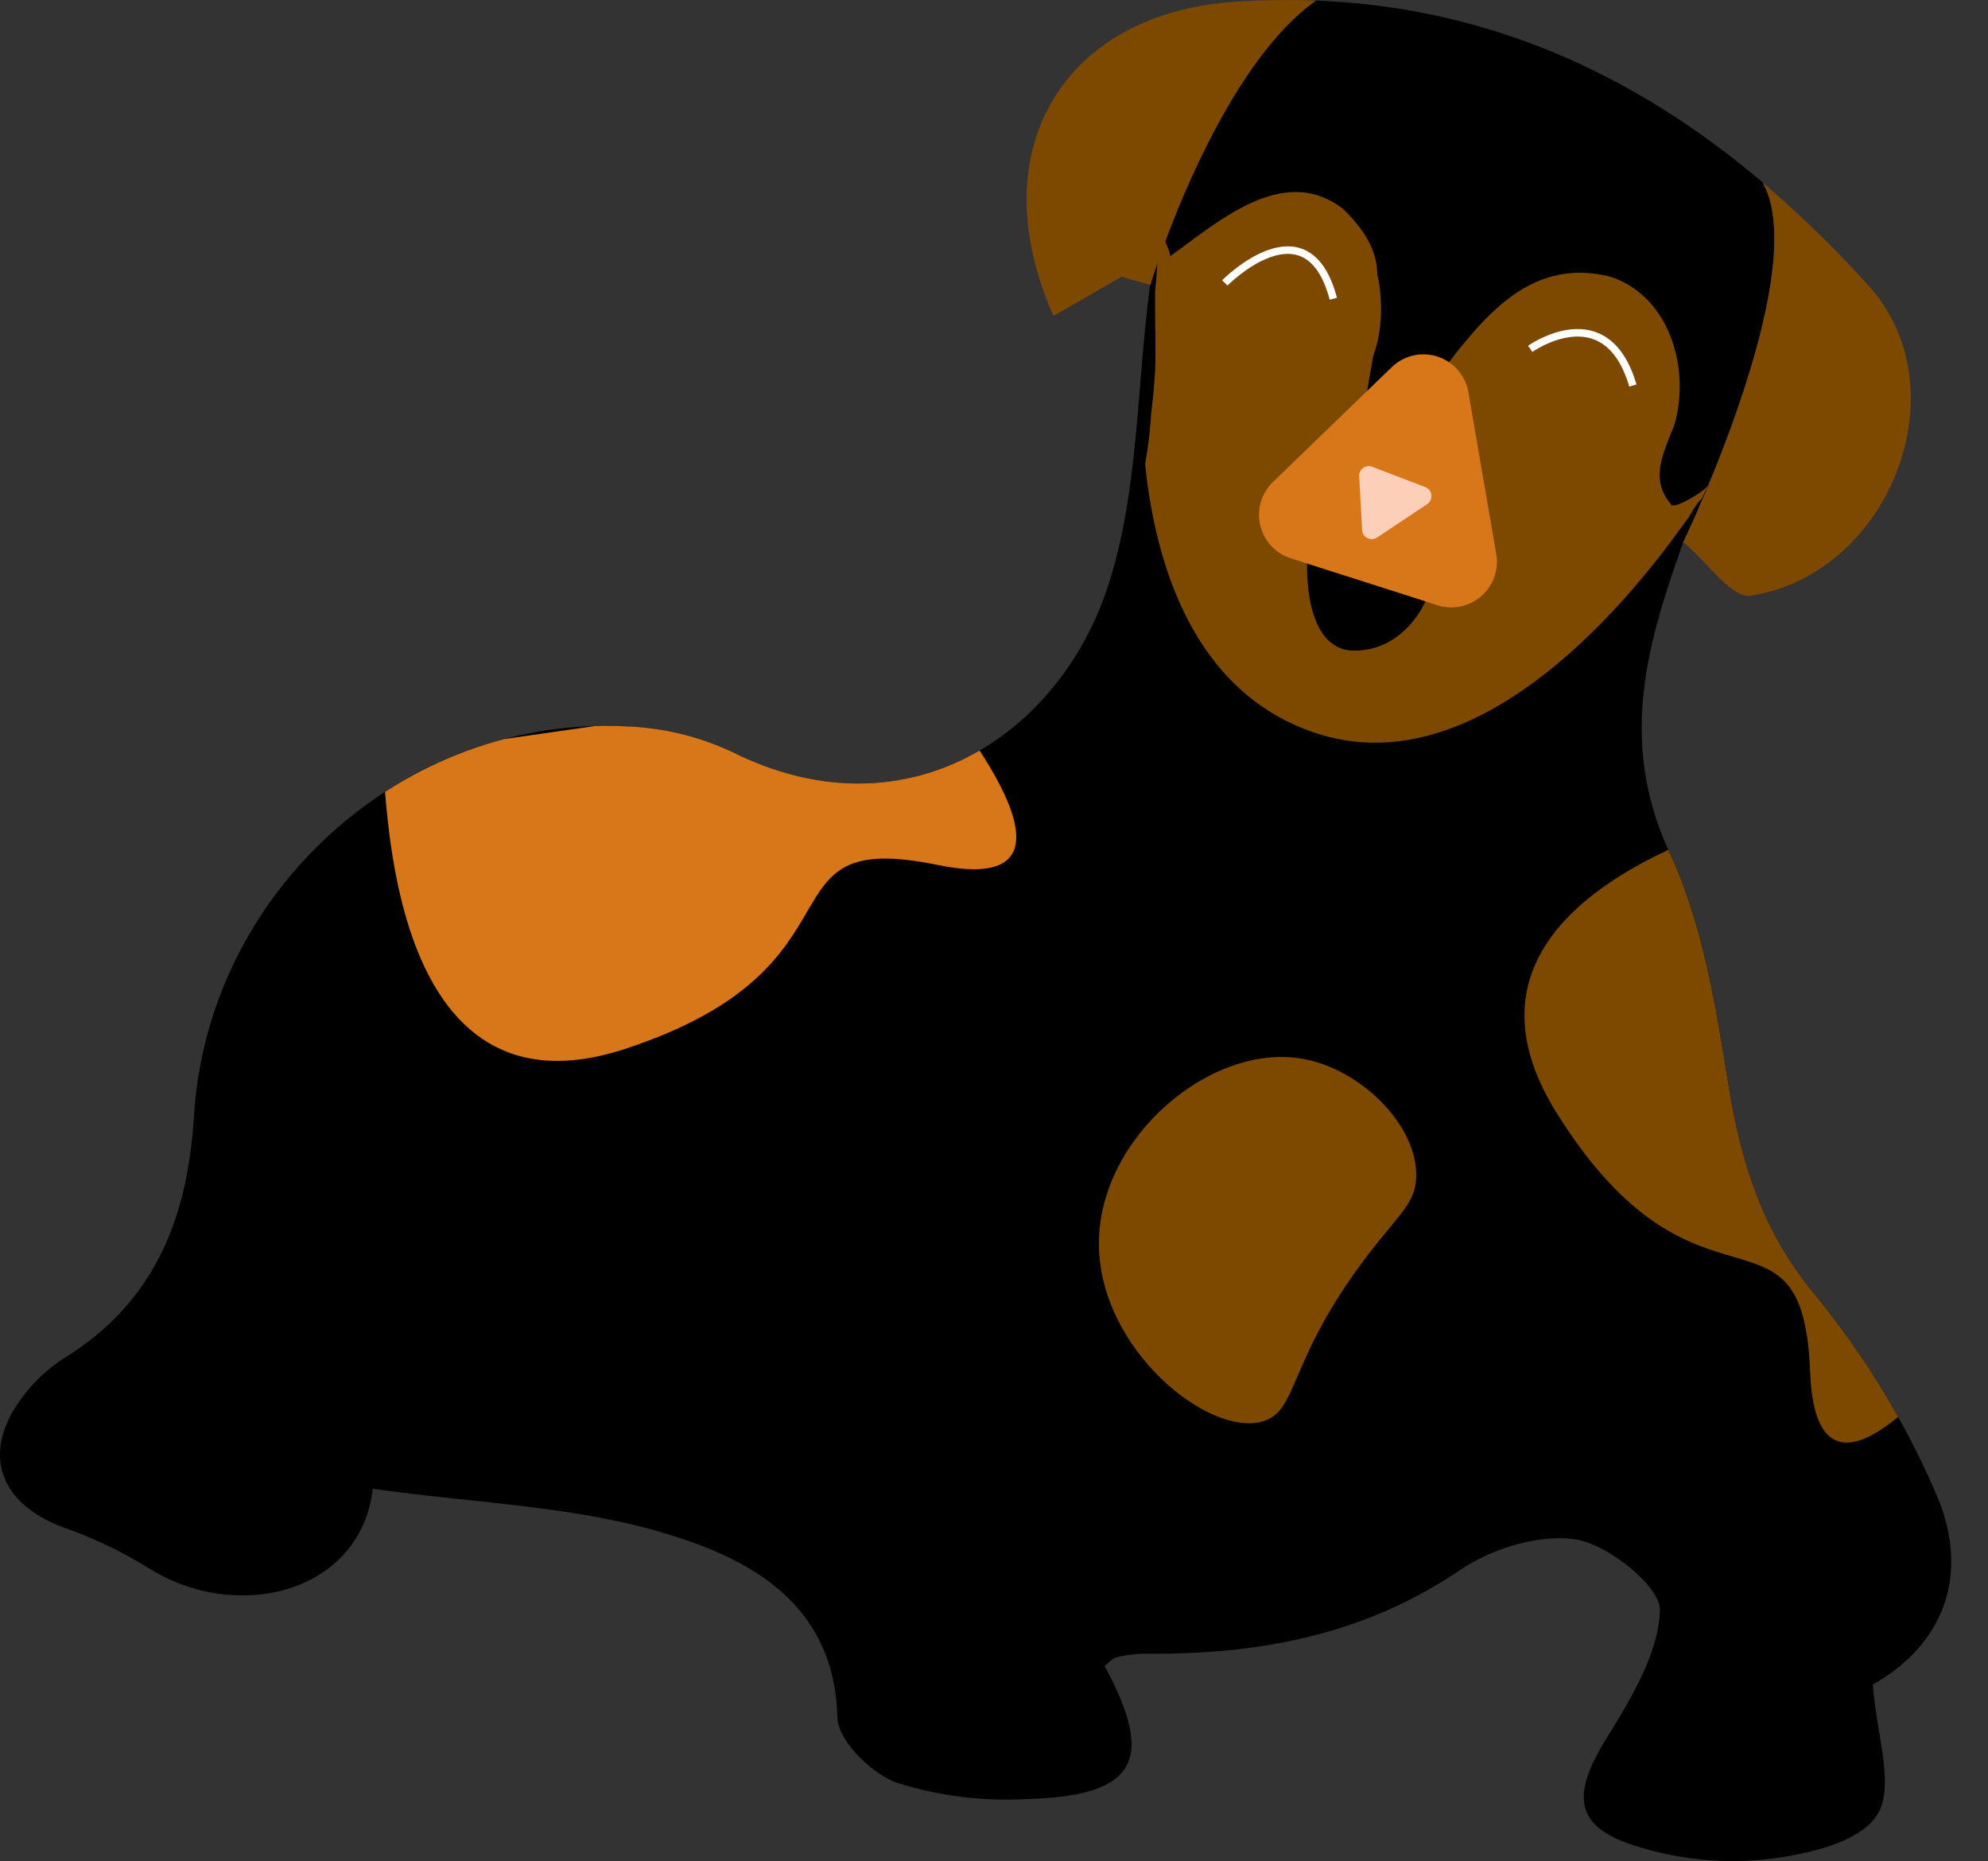 <svg xmlns="http://www.w3.org/2000/svg" xmlns:xlink="http://www.w3.org/1999/xlink" viewBox="0 0 169.11 158.3"><rect x="0" y="0" width="169.11" height="158.3" fill="#333333" stroke="none"/><defs><style>.cls-1,.cls-6{fill:none;}.cls-2{fill:#7d4900;}.cls-3{fill:#d7771a;}.cls-4{fill:#fcd0b8;}.cls-5{clip-path:url(#clip-path);}.cls-6{stroke:#fff;stroke-miterlimit:10;stroke-width:0.64px;}</style><clipPath id="clip-path"><path class="cls-1" d="M159.32,143.27c.28,4.24,1.9,8.65.37,11.08s-6.12,3.41-9.51,3.8A27.33,27.33,0,0,1,139.12,157c-5.16-1.61-5.44-4.27-2.58-8.95,2.11-3.44,4.55-7.34,4.66-11.09.05-2-4.27-5.47-7-6-3.14-.53-7.26.72-10,2.58-8.2,5.55-17.19,7.22-26.77,7.11a10.93,10.93,0,0,0-2.47.32c-.36.08-.64.47-1,.72,4.36,8.06,2.7,11.08-6.67,11.33a30.89,30.89,0,0,1-11-1.39c-2.16-.77-5-3.59-5.06-5.55-.22-9.46-7.13-13.3-14-15.46-8.12-2.57-17-2.76-25.52-4-1,8.77-11.38,11.51-19,6.8A36.91,36.91,0,0,0,5.64,130c-5.93-2.09-7.39-6.72-3.39-11.6a13.24,13.24,0,0,1,3.25-2.91c7.67-4.75,10.46-11.88,11-20.58C17.7,75.77,34.37,60.82,53.29,61.78a23.22,23.22,0,0,1,9,2.18c14.28,7.13,27.09-.88,31.6-13.07,3-8.24,2.75-17.72,3.94-26.64h0C98,23.69,103.44,6.11,111.94.05h0c14.75.58,27.17,6.3,38,15.46h0c4.24,7.5-6.47,30-6.75,30.58h0c-2.8,8-5.73,16.63-1.15,26.47,2.82,6.07,3.92,13.06,5,19.76,1.05,6.54,2.84,12.29,7.19,17.61a71,71,0,0,1,10.61,17.47C167.76,134.53,164.79,140.23,159.32,143.27Z"/></clipPath></defs><g id="Layer_2" data-name="Layer 2"><g id="Glavno_Besedilo" data-name="Glavno Besedilo"><path d="M159.32,143.27c.28,4.24,1.9,8.65.37,11.08s-6.12,3.41-9.51,3.8A27.33,27.33,0,0,1,139.12,157c-5.16-1.61-5.44-4.27-2.58-8.95,2.11-3.44,4.55-7.34,4.66-11.09.05-2-4.27-5.47-7-6-3.14-.53-7.26.72-10,2.58-8.2,5.55-17.19,7.22-26.77,7.11a10.93,10.93,0,0,0-2.47.32c-.36.08-.64.47-1,.72,4.36,8.06,2.7,11.08-6.67,11.33a30.89,30.89,0,0,1-11-1.39c-2.16-.77-5-3.59-5.06-5.55-.22-9.46-7.13-13.3-14-15.46-8.12-2.57-17-2.76-25.52-4-1,8.77-11.38,11.51-19,6.8A36.91,36.91,0,0,0,5.64,130c-5.93-2.09-7.39-6.72-3.39-11.6a13.24,13.24,0,0,1,3.25-2.91c7.67-4.75,10.46-11.88,11-20.58C17.7,75.77,34.37,60.82,53.29,61.78a23.22,23.22,0,0,1,9,2.18c14.28,7.13,27.09-.88,31.6-13.07,3-8.24,2.75-17.72,3.94-26.64h0C98,23.69,103.44,6.11,111.94.05h0c14.75.58,27.17,6.3,38,15.46h0c4.24,7.5-6.47,30-6.75,30.58h0c-2.8,8-5.73,16.63-1.15,26.47,2.82,6.07,3.92,13.06,5,19.76,1.05,6.54,2.84,12.29,7.19,17.61a71,71,0,0,1,10.61,17.47C167.76,134.53,164.79,140.23,159.32,143.27Z"/><path class="cls-2" d="M99,19.8c0,.83.53,1.4.53,2,4-2.84,9.65-8,14.76-4,1.7,1.7,2.84,3.41,2.87,5.52a13.31,13.31,0,0,1,.29,2,15.21,15.21,0,0,1,0,1.91,12.8,12.8,0,0,1-.21,1.53,9.59,9.59,0,0,1-.42,1.48c-.12.71-.25,1.41-.37,2.09s-.2,1.35-.25,2a3.29,3.29,0,0,1,2.13.5,9.56,9.56,0,0,0,1.59-.82,13.51,13.51,0,0,0,1.44-1.08l1.19-1.2c3.66-4.79,7.63-9.9,14.45-8.19,5.11,1.7,6.81,7.94,5.42,12.63-.19.48-.39.94-.56,1.41-.72,1.85-1.17,3.6.25,5.26,0,.57,2.27-.57,3.4-1.7-.56.56-.56,1.13-.88,1.42s-.65.88-1,1.47l-1,1.36c-5.29,7.25-17.51,21.22-30.58,17-9.67-3.12-13.16-12.7-14.35-20.61-.12-.79-.21-1.56-.29-2.31q.18-1,.3-1.95c.08-.66.14-1.33.19-2s.15-1.35.21-2,.11-1.35.15-2c.07-1.7,0-3.4,0-5.1,0-.56,0-1.13,0-1.69.14-1.15.14-2.29.36-3.54C98.69,20.65,98.83,20.23,99,19.8Z"/><path class="cls-2" d="M148.92,50.67c-1.59.25-3.71-2.88-5.73-4.56h0c.28-.58,11-23.08,6.75-30.58A95.28,95.28,0,0,1,159,24.36C166.87,33.1,160.78,48.81,148.92,50.67Z"/><path class="cls-2" d="M111.94.05C103.44,6.11,98,23.69,97.86,24.24h0l-2.45-.7-5.79,3.33C83.35,12.82,90.44,1.12,105.07.15A66.09,66.09,0,0,1,111.94.05Z"/><path d="M112,0l0,.06h0A.18.18,0,0,0,112,0Z"/><path class="cls-3" d="M108.28,41l10.11-9.77a3.88,3.88,0,0,1,6.52,2.13l2.37,13.77a3.88,3.88,0,0,1-5,4.35l-12.49-4A3.88,3.88,0,0,1,108.28,41Z"/><path class="cls-4" d="M116.73,39.7l4.51,1.73a.82.82,0,0,1,.16,1.45l-4.26,2.84a.82.82,0,0,1-1.27-.64l-.25-4.57A.82.82,0,0,1,116.73,39.7Z"/><path d="M111.19,47.94s-.34,7.4,4,7.4,6.06-4.19,6.06-4.19Z"/><g class="cls-5"><path class="cls-3" d="M32.44,64.36c.64.43-.64,31.91,20.78,24.84S64.14,70.36,79.77,73.57,78.7,57.72,78.7,57.72Z"/><path class="cls-2" d="M151.6,68.58c-.27.73-31.14,7-19.16,26.12s20.92,6.1,21.54,22,15.13-4.83,15.13-4.83Z"/><path class="cls-2" d="M110.83,90.06c4.94.88,9.79,5.68,9.64,10.06-.09,2.48-1.71,3.26-4.93,7.72-6,8.27-5.17,12.21-8.14,13.06-4.62,1.33-13.83-6.13-13.92-15C93.39,96.78,103,88.66,110.83,90.06Z"/></g><path class="cls-6" d="M130.17,29.67s6.47-4.61,8.73,3.12"/><path class="cls-6" d="M104.19,24.06s7-7.09,9.23,1.35"/></g></g></svg>